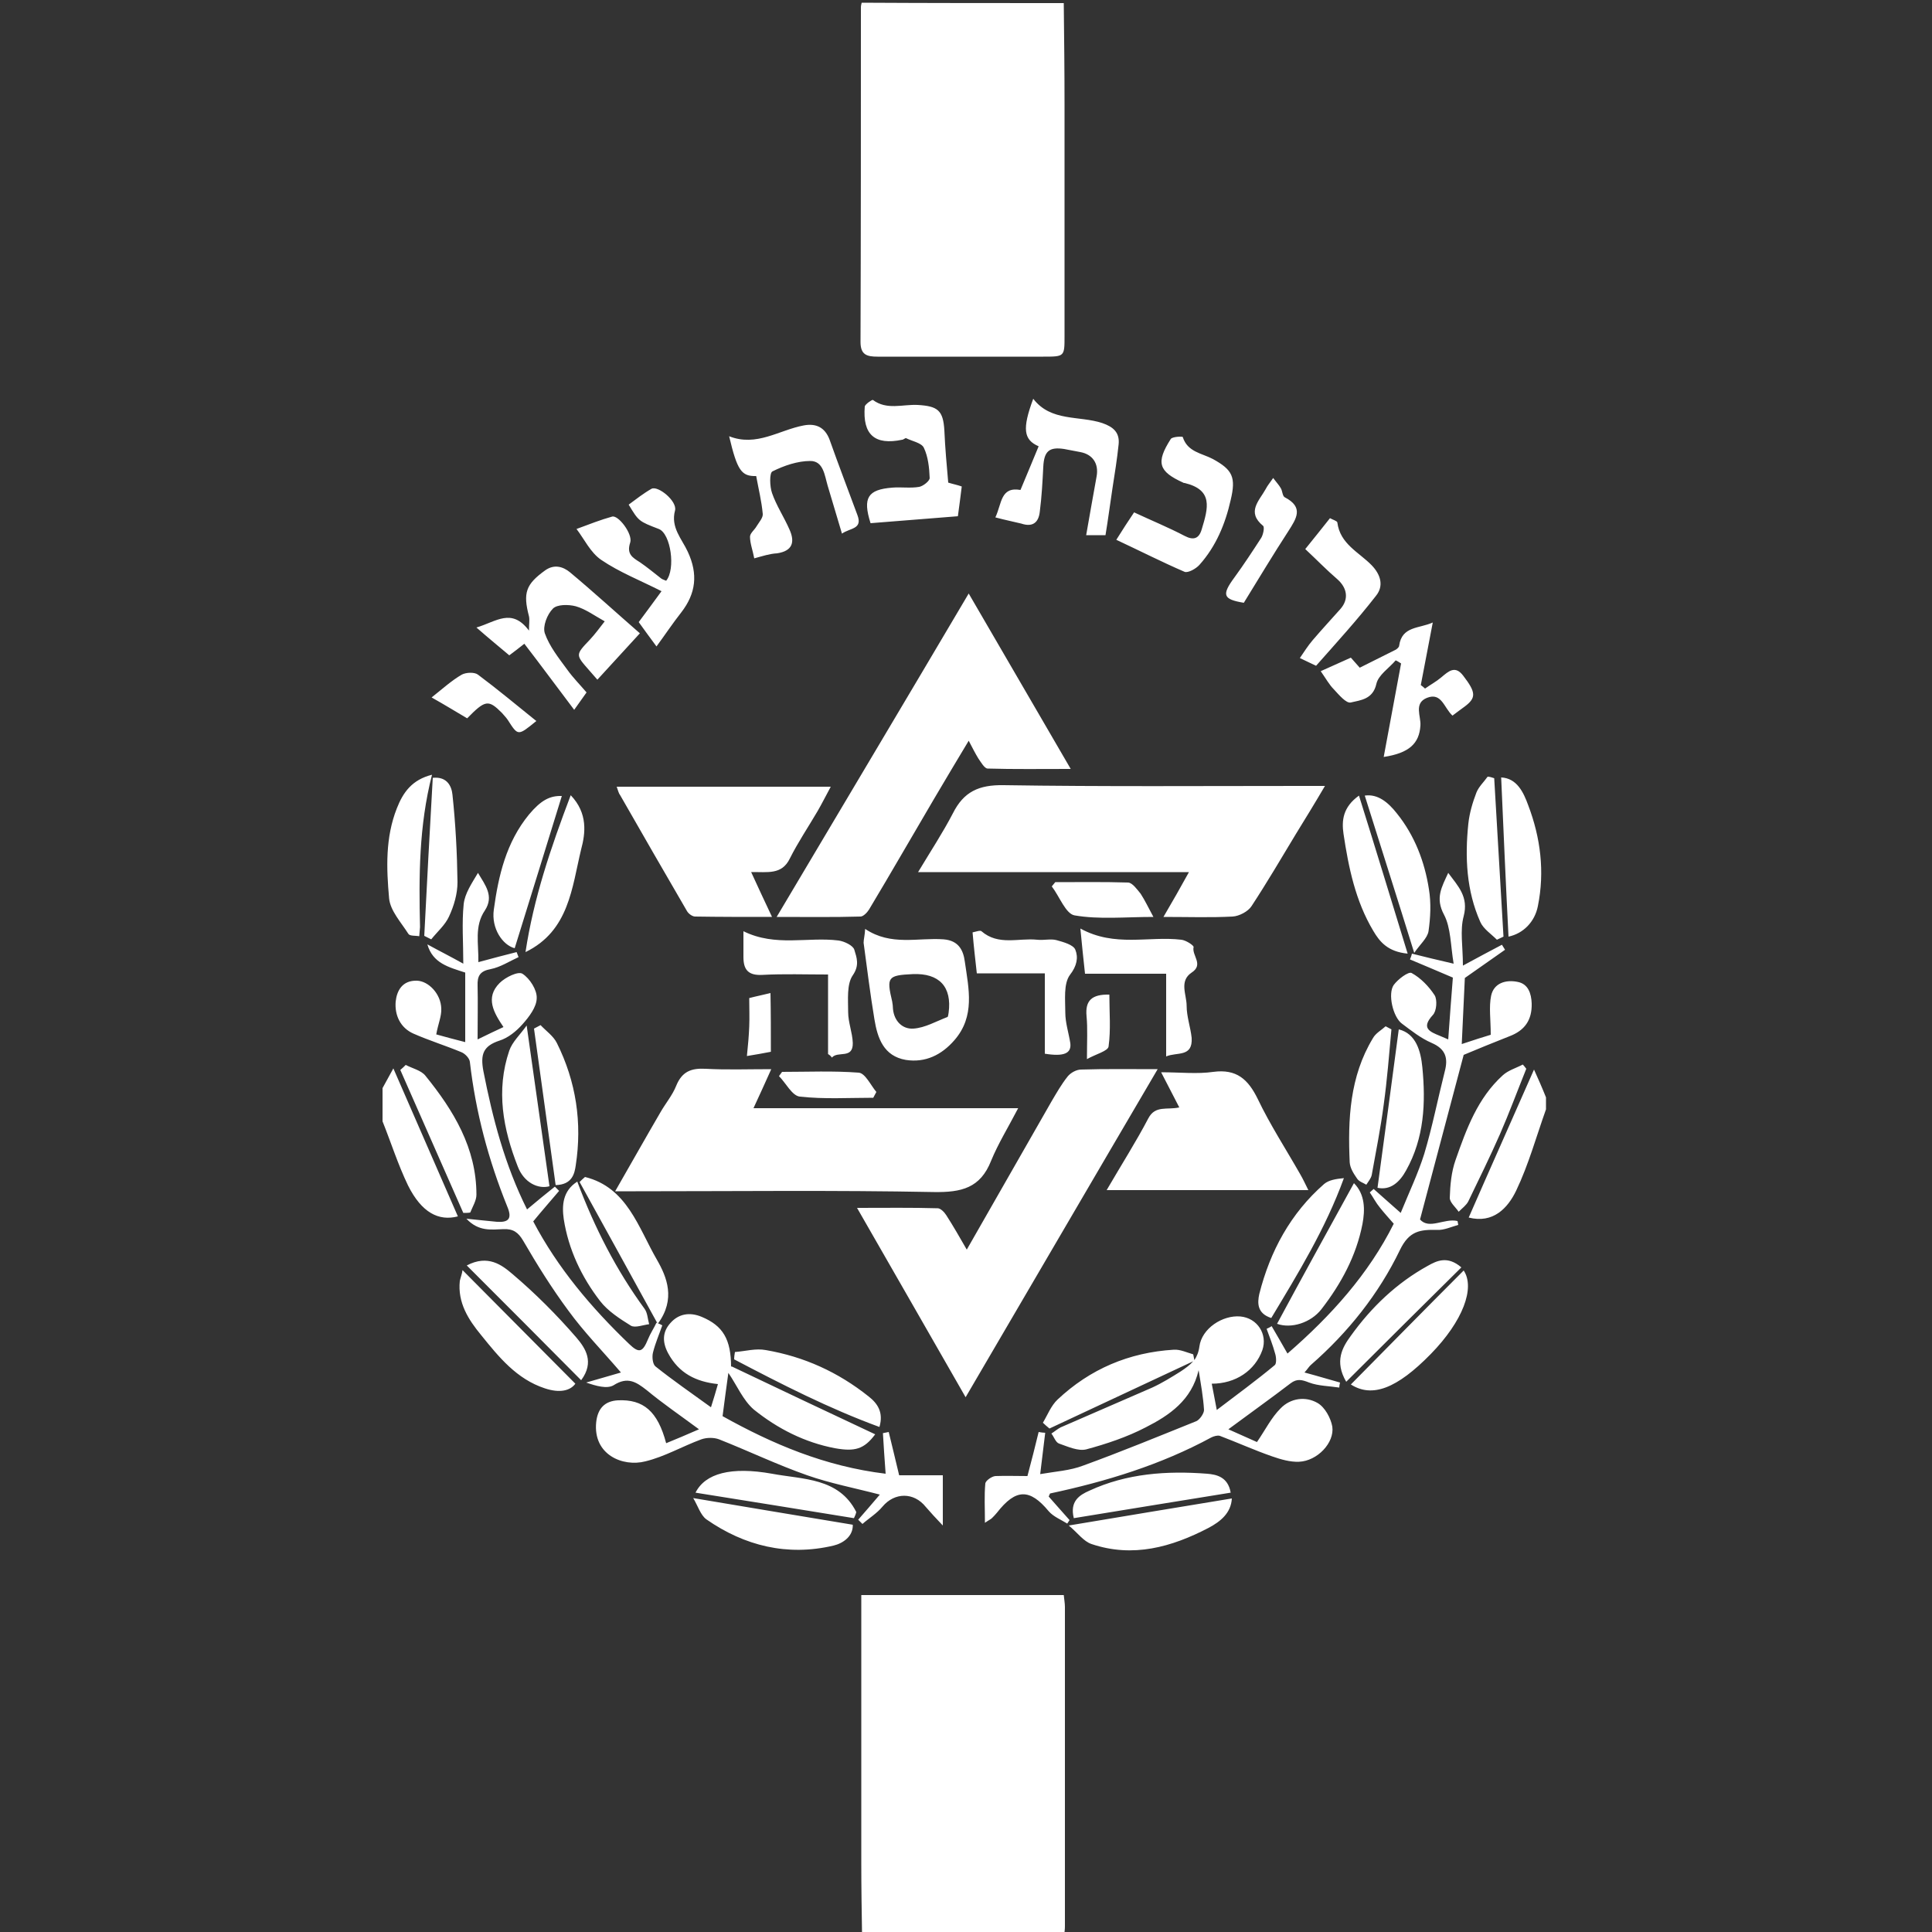 <svg xmlns="http://www.w3.org/2000/svg" width="500" height="500" viewBox="0 0 500 500"><rect x="0" y="0" width="500" height="500" fill="#333333" stroke="none"/><style type="text/css">.st0{fill:#FFFFFF;}</style><path class="st0" d="M164.5 308.3c25.7 0 51.5-.3 77.2.2 7.1.1 12-1 14.8-8.1 1.8-4.4 4.4-8.6 7-13.6h-68.5c1.7-3.7 3-6.5 4.6-10.1-6.2 0-11.6.2-17-.1-3.7-.2-6.1.7-7.6 4.4-1 2.5-2.8 4.6-4.1 6.9-3.8 6.5-7.5 13.1-11.7 20.4h5.3zM159.6 203.6c.4 1.1.5 1.7.9 2.2 5.7 10 11.5 20 17.3 30 .4.7 1.4 1.4 2.1 1.4 6.3.1 12.6.1 19.9.1-2-4.2-3.6-7.7-5.4-11.6 4.2-.1 7.9.8 10-3.5 2.1-4.2 4.8-8.2 7.2-12.3 1.1-1.9 2.1-3.9 3.4-6.3h-55.4zM267.4 103.2c-2.9 7.8-2.5 10.6 1.4 12.3-1.5 3.7-3.1 7.4-4.7 11.3-5.2-.9-4.8 3.5-6.5 7.1 2.6.7 4.7 1.1 6.7 1.6 3 1 4.5-.3 4.8-3.1.5-3.9.7-7.7.9-11.6.2-4 1.5-5.2 5.4-4.6l4.2.8c3.2.6 4.8 3 4.2 6.3-.9 5-1.8 10-2.7 15.2h5c.7-4.2 1.2-8.2 1.8-12.1.6-3.8 1.2-7.6 1.6-11.4.3-3-1.3-4.5-4.2-5.5-6-2-13.3-.3-17.9-6.3zM234.4 274.3c5.1.8 9.3-1.3 12.6-5.1 5.4-6.2 3.7-13.3 2.7-20.3-.4-3.1-1.7-5.5-5.5-5.8-6.6-.5-13.6 1.8-20.3-2.7-.1 1.8-.4 2.7-.4 3.6.9 6.6 1.7 13.2 2.8 19.8.8 4.9 2.4 9.5 8.1 10.5zm1.8-22.2c6.9-.3 10.2 3.3 9.3 10-.1.4-.1 1-.3 1.1-2.9 1.1-5.8 2.8-8.8 3-2.8.2-5-1.9-5.3-5.1 0-.6-.1-1.3-.2-1.9-1.5-6.3-1.2-6.8 5.3-7.1zM224.8 361.4c-7.9-6.3-16.7-10.3-26.6-12-2.6-.5-5.3.3-8 .5-.1.6-.2 1.2-.2 1.9 12.2 6.4 24.5 12.7 37.6 17.5 1.1-3.8-.5-6.1-2.8-7.9zM214.3 252.2v20.6c.4.2.7.5 1 .9 1.5-1.8 5.5.5 5.4-3.8-.1-2.7-1.2-5.3-1.2-8 0-3.2-.4-7.2 1.2-9.5 1.8-2.6 1-4.6.4-6.6-.3-1.1-2.6-2.2-4.1-2.4-8-1-16.3 1.7-24.6-2.4v6.7c0 3.2 1.2 4.8 4.9 4.6 5.6-.3 11.1-.1 17-.1zM351.7 205.9c-4.2 3-4.5 6.5-4 9.9 1.3 8.7 3.1 17.4 7.7 25.1 1.7 2.9 3.8 5.4 8.9 5.9-4.3-14-8.3-27.2-12.6-40.9zM319.5 149.4c-3.4 4.6-3 5.7 2.4 6.6 4-6.5 7.6-12.5 11.5-18.5 2.1-3.3 4.1-6.2-.9-8.8-.6-.3-.6-1.6-1-2.3-.5-.9-1.2-1.6-2-2.7-.9 1.3-1.5 2-1.9 2.8-1.7 3.1-5.1 6-.7 9.6.4.4 0 2.3-.5 3.1-2.2 3.4-4.5 6.9-6.9 10.2zM299.6 276.7c-7.4 0-13.6-.1-19.8.1-1.2 0-2.7.8-3.5 1.8-1.6 2-2.9 4.3-4.2 6.5-7.2 12.6-14.4 25.2-21.9 38.3-1.9-3.3-3.5-6.1-5.3-8.9-.5-.8-1.5-1.8-2.2-1.8-6.7-.2-13.4-.1-20.9-.1 9.6 16.7 18.7 32.6 28.1 49 16.7-28.5 32.9-56.3 49.7-84.9zM342 338.8c5.1-6.6 9-13.8 10.6-22 .7-3.7.7-7.7-2.2-10.6-6.7 12.2-13.4 24.3-19.9 36.4 3.6 1.3 8.7-.2 11.5-3.8zM339.7 165.7c-1.2 1.4-2.2 3-3.3 4.6 1.8.9 3 1.4 4.2 2 5.3-6 10.6-11.8 15.5-18.1 2.1-2.6 1.2-5.5-1.1-7.9-3.3-3.4-8.2-5.5-8.9-11.1-.1-.4-1.2-.7-1.9-1.1-2.1 2.7-4.1 5.1-6.4 8 2.9 2.7 5.5 5.4 8.3 7.8 2.6 2.3 3 5.2.8 7.7-2.4 2.7-4.9 5.4-7.2 8.1zM336.5 303.9c-3.7-6.5-7.8-12.8-11-19.5-2.5-5.1-5.5-7.8-11.5-7-4.2.6-8.6.1-13.5.1 1.8 3.5 3.2 6.2 4.7 9.1-3.2.7-6.2-.6-8 2.8-3.2 6.1-6.9 11.9-10.8 18.6h52.2c-.8-1.6-1.4-2.9-2.1-4.1zM306.6 138.7c-4.2-2.2-8.6-4-13.1-6.1-1.5 2.2-2.9 4.4-4.6 7.1 6.2 2.9 11.9 5.8 17.7 8.3.9.3 2.9-.8 3.8-1.8 4.3-4.8 6.7-10.6 8.1-16.8 1.4-5.9.5-7.8-4.6-10.6-2.8-1.5-6.6-1.8-7.8-5.7-.1-.2-2.7-.1-3.1.5-3.9 6.1-3.2 8.4 3.2 11.3.1.1.3.1.4.1 7.4 1.8 6.1 6.4 4.4 12-.7 2.4-2.1 2.9-4.4 1.7zM329 341.1c6.9-11.5 14-23 18.8-36.2-2.1.2-3.9.5-5.1 1.5-8.7 7.6-14 17.4-16.8 28.5-.5 2.3-.6 5 3.1 6.2zM369.7 241c.5-3.5.7-7.3.1-10.9-1.1-7.1-3.7-13.9-8.3-19.6-2.2-2.8-4.9-5.1-8.3-4.6 4.2 13.4 8.4 26.5 12.8 40.7 1.5-2.2 3.4-3.8 3.7-5.6zM355.3 268.7c-6 9.9-6.5 21-6 32.1.1 1.5 1 2.9 1.9 4.2.5.8 1.6 1.1 2.4 1.6.5-.8 1.2-1.6 1.4-2.5 1.1-6.1 2.3-12.1 3.1-18.2.9-6.5 1.4-13 2-19.5l-1.5-.8c-1.1 1-2.6 1.8-3.3 3.1zM363.9 302.9c4.7-8.4 5.1-17.5 4.2-26.7-.4-4.1-1.6-8.7-6.1-9.8-1.8 13.6-3.6 27-5.5 41 3.3.7 5.7-1.4 7.4-4.5zM193.3 273.3c2.4-.4 4.2-.7 6.2-1.1 0-5.2 0-10-.1-15.2-2 .5-3.6.8-5.5 1.3 0 2.5.1 5 0 7.4-.1 2.4-.3 4.7-.6 7.6zM237.9 126c-2.3.4-4.7 0-7 .2-6.3.5-7.7 2.6-5.6 9.2l22.6-1.8c.4-3 .7-5.2 1-7.7-1.1-.4-2.2-.6-3.5-1-.4-4.6-.8-8.9-1-13.5-.3-5.2-1.7-6.3-6.9-6.6-3.9-.2-8 1.4-11.6-1.3-.2-.1-2 1.1-2.1 1.7-.6 7.3 2.6 10.1 9.7 8.6.3 0 .8-.5 1-.4 1.6.8 4 1.2 4.6 2.5 1.1 2.3 1.4 5.2 1.5 7.8 0 .8-1.7 2.1-2.7 2.3zM349.6 170.2c-2.5 1.1-5.1 2.3-7.8 3.5 1.4 2 2.2 3.5 3.4 4.7 1.3 1.4 3.2 3.7 4.4 3.4 2.5-.6 5.7-.8 6.6-4.8.5-2.3 3.3-4.1 5-6.1.5.2.9.5 1.4.8-1.5 8-3 16.1-4.5 24.2 6.6-1 9.2-3.5 9.5-8.1.2-2.4-1.8-5.8 1.7-7.2 3.8-1.5 4.4 2.6 6.6 4.6 1.3-1 2.3-1.7 3.1-2.3 3.1-2.3 3-3.7-.3-8-2.1-2.8-3.8-1.2-5.7.4-1.3 1.1-2.8 1.9-4.2 2.9-.3-.3-.7-.6-1.1-.9 1-5.2 2-10.4 3.1-16.2-3.5 1.6-8 .9-8.7 6 0 .4-.6.9-1 1.1l-9.2 4.6c-.6-.7-1.4-1.6-2.3-2.6zM383.1 238.6c.8 1.8 2.8 3.1 4.3 4.6l1.7-.8-2.4-41c-.6-.2-1.2-.4-1.7-.4-1 1.4-2.3 2.6-2.9 4.1-1 2.6-1.8 5.3-2.1 8.1-.9 8.7-.5 17.3 3.1 25.4zM398 234.5c1.8-8.9.7-17.7-2.5-26.1-1.2-3.3-2.9-7-7-7.2.6 13.8 1.2 27.5 1.9 41.2 3.8-.8 6.8-3.8 7.6-7.9zM298.5 237.3c-1.4-2.6-2.2-4.3-3.3-6-.9-1.1-2.1-2.8-3.2-2.9-6.3-.2-12.6-.1-18.9-.1l-.9 1.1c2 2.6 3.6 7.1 5.9 7.5 6.4 1.1 13.1.4 20.4.4zM319 237.2c1.7-.1 4-1.3 4.9-2.7 4-6.1 7.7-12.4 11.5-18.7 2.4-3.9 4.8-7.8 7.5-12.4h-5.6c-25.9 0-51.7.2-77.6-.2-6.4-.1-10.3 1.7-13.1 7.3-2.6 5-5.7 9.7-9 15.2h70.1c-2.2 4-4.2 7.5-6.6 11.6 6.5 0 12.2.2 17.9-.1zM226.8 282.6c-1.5-1.8-2.9-4.9-4.6-5-6.6-.5-13.2-.2-19.8-.2l-.8 1.1c1.8 1.8 3.4 5.1 5.4 5.3 6.3.7 12.7.3 19 .3.2-.4.5-.9.8-1.5zM278.3 245.8c-.5-1.3-3.1-2-4.9-2.5-1.5-.4-3.3.1-5-.1-4.8-.5-10 1.6-14.4-2.2-.3-.3-1.4.1-2.3.3.3 3.6.7 7 1.1 10.6h17.6v20.8c5 .8 6.9-.1 6.6-2.7-.4-2.6-1.3-5.3-1.3-7.9 0-3.3-.5-7.5 1.2-9.8 1.8-2.3 2.2-4.5 1.4-6.5zM308.4 251.7c3.2-2.1 0-4.4.5-6.6.1-.4-2-1.8-3.2-1.9-8.4-1-17.2 2-26.1-2.9.4 4.4.8 7.9 1.2 11.7h21v21.4c2.8-1.2 6.9.3 6.6-4.8-.3-2.8-1.3-5.5-1.3-8.3 0-2.9-2-6.4 1.3-8.6zM286.9 270.8c.6-4.3.2-8.9.2-13.4-4.5-.1-6.3 1.5-5.9 5.6.3 3.2.1 6.5.1 11.1 2.3-1.3 5.5-2.1 5.6-3.3zM222.7 237.2c.7 0 1.7-1 2.2-1.8 5.7-9.5 11.2-19.1 16.8-28.6 2.9-4.9 5.8-9.8 9-15.1 1 1.9 1.7 3.3 2.5 4.6.7 1 1.6 2.6 2.4 2.6 6.8.2 13.6.1 21.5.1-9-15.5-17.5-30.1-26.4-45.4-16.6 28.1-32.9 55.4-49.7 83.7 8 0 14.8.1 21.7-.1zM227.1 92.3h42.9c5.5 0 5.5 0 5.5-5.3v-59.7c0-8.8-.1-17.7-.2-26.5-17.4 0-34.8 0-52.3-.1-.1.4-.2.8-.2 1.2 0 28.9 0 57.7-.1 86.6 0 3.3 1.6 3.8 4.4 3.8zM282.5 399.6c10.7 3.6 20.7.8 30.3-4.2 3-1.6 5.8-3.8 6-7.6-13.9 2.3-27.4 4.5-42.2 7 2.3 1.9 3.8 4.1 5.9 4.8zM222.9 412.8v69.3c0 6.2.1 12.5.2 18.7h52.3c.1-.8.2-1.5.2-2.3v-82.6c0-1-.2-2-.3-3.1h-52.4zM189.3 353.6zM223.2 394.4c1.7-1.5 3.7-2.7 5.2-4.5 3.1-3.7 8.1-3.8 11.2.1 1.2 1.4 2.5 2.8 4.4 4.8v-13h-11.3c-1-4.1-1.8-7.6-2.7-11.2l-1.5.3c.2 3.3.4 6.6.7 10.5-15.7-1.9-29.3-7.7-42.2-14.9.5-4 1-7.5 1.5-11.2 2.2 3.2 3.8 7.1 6.6 9.5 6.1 4.9 13.1 8.5 21 10 5.1.9 7.5.3 10.4-3.6-12.4-5.8-24.8-11.7-37.2-17.6 0 0-.1.1-.1.2 0-7.2-2.1-10.7-7.6-13-3.1-1.3-6-.8-8.1 1.6-2 2.2-2.2 4.8-.6 7.8 2.8 5.2 7.2 7.4 12.9 8-.6 2.1-1.1 3.8-1.8 6-5.1-3.7-9.9-7-14.4-10.6-.7-.6-.9-2.5-.6-3.6.6-2.4 1.6-4.7 2.4-7-.4-.2-.7-.4-1.1-.5 4.6-6.3 2.3-12-.3-16.5-4.8-8.3-7.7-18.7-18.6-21.4-.5.4-1 .9-1.4 1.3 6.6 11.9 13.1 23.8 20.1 36.5-.1 0-.1 0-.2-.1-.7 1.5-1.6 2.8-2.2 4.3-1.4 3.4-2.3 3.7-4.9 1.2-9.8-9.4-18.5-19.7-24.8-31.7 2.2-2.7 4.5-5.3 6.7-7.9l-1.1-1.1c-2.4 1.9-4.7 3.8-7.2 5.9-5.8-11.6-8.9-23.6-11.3-35.8-.8-4.3-.1-6.5 4.2-7.9 2.2-.7 4.3-2.4 5.9-4.2 1.7-1.9 3.7-4.5 3.7-6.8.1-2.1-1.8-5.1-3.7-6.3-1.1-.7-4.4.9-5.9 2.4-3.8 3.8-1.5 7.7 1 11.4-2.2 1-4 1.9-6.7 3.2 0-5.2.1-9.6 0-13.9-.1-2.5.6-3.8 3.4-4.3 2.5-.5 4.8-2 7.2-3.1l-.5-1.3c-3.1.8-6.3 1.6-9.9 2.6.1-4.8-1.1-9.3 1.7-13.4 2.4-3.7.1-6.5-1.8-9.7-1.6 2.7-3.4 5.3-3.7 8.1-.5 4.9-.1 9.8-.1 15.4-3.4-1.9-6.4-3.4-9.3-5 1.4 4.9 5.5 5.9 9.8 7.3v18c-2.7-.7-5.4-1.4-7.5-2 .5-2.8 1.4-4.7 1.3-6.7-.1-3.8-3.3-7.1-6.3-7.2-3.8-.1-5.2 2.6-5.5 5.4-.3 3.5 1.2 6.8 4.6 8.3 4.1 1.8 8.3 3.1 12.4 4.8 1 .4 2.1 1.6 2.2 2.5 1.5 13 4.8 25.4 9.7 37.5 1.3 3.1.3 4.1-2.7 3.9-2.4-.2-4.7-.5-7.9-.8 3.2 3.4 6.5 2.8 9.6 2.7 2.5-.1 3.8.8 5.1 3 3.6 6.2 7.4 12.3 11.7 18.1 4 5.5 8.8 10.4 13.6 16-3.2.9-6.1 1.8-9 2.6 2.6.9 5.4 1.7 7.1.7 3.6-2.3 5.8-.9 8.6 1.3 4.1 3.4 8.5 6.4 13.5 10.1-3.2 1.4-5.8 2.5-8.5 3.6-2.2-8.3-5.9-11.4-12.5-11.1-3.4.2-5.2 2.1-5.6 5.6-.9 8.5 6.9 11.7 12.7 10.2 5-1.2 9.6-3.9 14.5-5.7 1.4-.5 3.3-.5 4.6 0 7.6 3 15.1 6.6 22.8 9.3 6 2.1 12.3 3.3 18.8 5-2 2.4-3.8 4.4-5.6 6.5l1.1 1.1zm-34.3-39.8l-.1.1c.1 0 .1-.1.1-.1zM119 331.5c-.6 5.6 2.2 10 5.5 14 4.6 5.7 9.2 11.4 16.5 13.8 3.9 1.3 6.6.6 7.9-1.2-9.7-9.8-19.4-19.5-29.2-29.4-.1.9-.5 1.9-.7 2.8zM182.8 393.2c9.9 6.9 21 9.6 32.9 6.8 2.5-.6 5.1-2.4 5-5.4-13.8-2.3-27.1-4.5-41.3-6.9 1.2 2 1.9 4.4 3.4 5.5zM199.8 381.4c-10.6-1.9-17.3-.1-19.8 4.9 13.9 2.2 27.4 4.4 41 6.6.3-.6.5-1.1.6-1.6-4.5-8.9-13.8-8.4-21.8-9.9zM149.2 346.2c-5.1-5.9-10.7-11.5-16.6-16.5-2.7-2.3-6.3-5.1-11.8-2.2 10.1 10.1 19.8 19.8 29.6 29.7 3.5-4.7 1.1-8.3-1.2-11zM395 276.6c-.3-.4-.6-.8-.9-1.1-1.7.9-3.8 1.5-5.2 2.8-6.5 5.9-9.4 13.9-12.2 21.9-1.1 3.1-1.4 6.5-1.5 9.8 0 1.2 1.5 2.4 2.3 3.6.9-.9 2-1.7 2.5-2.7 2.8-5.8 5.6-11.5 8.2-17.4 2.4-5.5 4.5-11.2 6.8-16.9zM397 276.8c-5.8 13.2-11.4 25.7-16.9 38.3 6.3 1.6 10.1-2.4 12.3-7 3.2-6.7 5.2-14 7.7-21v-3.1c-1-2.5-2.1-5-3.1-7.2zM349.6 358.3c5.5 3.5 11.9 1.1 20.7-7.9 8.3-8.5 11.5-17.1 8.5-21.6-9.9 9.9-19.6 19.8-29.2 29.5zM312.4 381.4c-10.4-.8-20.8-.1-30.5 4.4-2.5 1.1-5.1 2.7-4 7.1 13.5-2.2 26.9-4.4 40.6-6.6-.7-4.1-3.7-4.7-6.1-4.9zM318.8 387.8zM369.5 327.6c-8 4.4-14.6 10.7-19.9 18.1-2.2 3-4.3 6.6-1.2 11.9 10.3-10.3 20-19.9 29.8-29.6-3.6-3.1-6.4-1.7-8.7-.4zM339.3 353.2c9.6-8.4 17.5-18.3 23-29.7 2.4-5 5.3-5.3 9.6-5.2 1.8.1 3.7-.8 5.5-1.3l-.2-1c-3.4-.8-7.3 2.3-9.7-.4 3.9-14.7 7.6-28.6 11.3-42.6 3.6-1.5 7.7-3.2 11.8-4.8 4-1.5 5.9-4.2 5.8-8.5-.1-2.6-.9-5.1-3.7-5.6-3-.6-6.1.3-6.8 3.6-.6 2.9-.1 6.1-.1 10.1-1.7.5-4.2 1.3-7.5 2.4.3-6.8.6-12.7.8-17.1 4.3-3 7.3-5.1 10.4-7.3l-.8-1.3c-3 1.6-6.1 3.2-10.1 5.4 0-5-.8-9.1.2-12.8 1.3-5-1.4-7.7-4-11.2-1.7 3.7-3.4 6.5-1.1 10.8 1.8 3.4 1.7 8 2.5 12.7-4.4-1-7.6-1.8-10.8-2.6-.1.5-.3 1-.5 1.5 3.6 1.5 7.1 3 11.1 4.7-.4 5-.8 10.3-1.2 16-1.2-.5-1.6-.7-2.1-.9-2.7-1.1-5-2-1.9-5.4 1-1 1.2-3.9.5-5.1-1.5-2.3-3.6-4.5-6-5.8-.8-.4-3.5 1.6-4.6 3.1-1.6 2.3-.2 8.3 2.1 10 2.4 1.8 4.9 3.8 7.7 5 3.7 1.6 4.3 4 3.4 7.4-1.8 7.1-3.2 14.3-5.3 21.3-1.6 5.1-3.9 9.9-6.1 15.3-2.8-2.5-4.9-4.3-7-6.2l-1 .9c.9 1.3 1.6 2.7 2.6 3.9 1.1 1.4 2.3 2.7 3.6 4.2-6.5 13-16.2 23.8-27.5 33.6-1.5-2.6-2.8-4.9-4.1-7.1-.4.3-.9.5-1.3.7.8 2.2 1.6 4.2 2.2 6.4.3.9.4 2.6-.1 3-4.7 3.9-9.6 7.5-15 11.6-.6-3-.9-4.9-1.3-6.8 6.2 0 11.2-3.4 13.1-8.7 1.4-4.1-1.3-8.3-5.7-8.7-4.6-.4-10 3.1-10.6 7.8-.2 1.5-.7 2.6-1.3 3.5l-.3-1.5c-1.7-.5-3.4-1.3-5-1.2-11.6.7-21.7 5-30.1 12.9-1.7 1.6-2.6 4-3.8 6 .5.5 1.1 1 1.7 1.5l37.2-17.4c-.9 1-2 1.8-3.2 2.6-2.4 1.5-4.8 3-7.4 4.2l-23.7 10.3c-.8.4-1.6 1.1-2.4 1.6.7.9 1.1 2.3 2 2.6 2.3.8 4.9 2 7 1.5 5.2-1.4 10.6-3.2 15.4-5.7 6.1-3.1 11.9-7 13.7-14.8.6 3.7 1.2 7 1.4 10.3 0 .9-1.1 2.5-2 2.9-9.7 3.9-19.4 7.9-29.3 11.5-3.4 1.3-7.1 1.5-11.1 2.2.5-4.2.9-7.4 1.3-10.7-.5 0-1.1-.1-1.7-.2-.9 3.7-1.8 7.3-2.9 11.4-2.7 0-5.6-.1-8.3 0-1 .1-2.5 1.2-2.6 1.9-.3 3.2-.1 6.4-.1 10.2 1-.7 1.5-.9 1.8-1.2.4-.4.9-.9 1.3-1.4 4.9-6.3 8.5-6.3 13.4-.4 1.2 1.4 3.2 2.2 4.8 3.2l.6-.9c-1.9-2.1-3.7-4.2-5.4-6.1.3-.6.3-.8.4-.8 14.5-3.1 28.6-7.4 41.7-14.5.6-.3 1.6-.6 2.2-.4 4.5 1.7 8.9 3.7 13.5 5.3 2.3.8 4.7 1.5 7 1.4 4.7-.2 9.2-4.9 8.6-9.1-.4-2.2-1.9-5-3.8-6.1-3.1-1.8-7-1.3-9.6 1.4-2.4 2.4-3.9 5.5-6.1 8.7l-7.4-3.3c5.8-4.3 11-8 16.1-11.9 1.7-1.3 3-.9 4.8-.2 2.4.9 5.2.9 7.8 1.3 0-.4.1-.9.2-1.3-2.9-.8-5.8-1.7-9.2-2.6.9-1 1.2-1.6 1.7-2zM145.9 315.5c1.2 7.8 4.6 15 9.4 21.2 2 2.6 5.1 4.6 8 6.4 1.1.6 3.1-.2 4.7-.4-.4-1.4-.4-2.9-1.2-4-7.3-10-12.9-20.9-17.4-32.9-3.8 2.4-4 6.2-3.5 9.7zM139.9 265.3l-1.7.9 5.6 40.5c4.3-.1 4.9-3 5.2-5.1 1.7-11 .1-21.7-4.9-31.7-.9-1.8-2.8-3.1-4.2-4.6zM131.8 271.9c-3.5 10.3-1.6 20.3 2.2 30 1.6 4.2 5.3 5.9 8.2 5.1-1.9-13.4-3.8-26.9-5.9-41.6-1.7 2.4-3.7 4.2-4.5 6.5zM195.7 123.2c.6 3.3 1.4 6.5 1.7 9.8.1 1-1 2.2-1.6 3.2-.5.9-1.7 1.8-1.7 2.7 0 1.7.7 3.5 1.1 5.6 2.2-.6 4-1.2 5.9-1.3 4-.6 4.7-2.9 3.2-6.2-1.4-3.2-3.4-6.2-4.5-9.4-.6-1.7-.7-5.2.1-5.6 3-1.5 6.5-2.7 9.8-2.7 3.4 0 3.7 3.7 4.5 6.4 1.2 4 2.4 8 3.7 12.4 2.1-1.5 5.4-1.1 4-4.8-2.4-6.5-4.9-13-7.2-19.5-1.2-3.2-3.5-4.3-6.7-3.7-6.4 1.2-12.2 5.6-19.3 2.8 2.1 8.9 3.2 10.4 7 10.3zM135.7 166.6c4.4 5.7 8.5 11.3 12.9 17.1l3.2-4.5c-1.7-2-3.5-3.8-5-5.9-2.2-3-4.6-6-5.8-9.4-.6-1.8.6-4.9 2.1-6.4 1.1-1.1 4-1.1 5.9-.6 2.5.7 4.8 2.4 7.5 3.9-1.4 1.8-2.5 3.3-3.8 4.7-3.8 4-3.8 3.9-.2 8 .6.7 1.3 1.5 2.1 2.4 3.5-3.8 6.8-7.4 11-12-6.2-5.4-12.1-10.8-18.1-15.8-1.7-1.4-4-2.2-6.4-.5-5 3.6-5.8 5.8-4.2 11.9.2.9 0 1.9 0 3.7-4.5-6-8.5-2.3-13.6-.8 3.2 2.8 5.9 5 8.5 7.2 1.3-1 2.3-1.7 3.9-3zM155.6 144.9c4.7 3.2 10.1 5.3 15.6 8.1-2.3 3.1-4 5.5-5.9 8 1.5 2.1 2.9 4 4.6 6.3 2.2-3 4.2-6 6.4-8.8 3.8-4.9 4.4-9.9 1.7-15.7-1.5-3.3-4.5-6.3-3.3-10.7.6-2.4-4.4-6.5-6.1-5.6-2.1 1.2-4 2.7-5.9 4.1 2.6 4.3 2.6 4.3 7.8 6.3 3.1 1.2 4.4 10.4 1.9 13.4-.4-.2-.9-.3-1.3-.6-1.8-1.4-3.6-2.9-5.5-4.2-1.9-1.2-3.5-2.1-2.5-5.1.7-2.2-3.1-7.2-4.7-6.7-2.9.8-5.7 1.9-9.2 3.2 2 2.6 3.6 6.1 6.4 8zM147.7 205.8c-5.2 13.7-9.6 26.7-11.7 40.6 11.3-5.5 12-16.7 14.4-26.6 1.1-4.1 1.8-9.3-2.7-14zM165.6 163.9zM99 281.6v8.6c2.2 5.5 4 11.2 6.6 16.6 3.5 7 7.9 9.3 12.9 8-5.5-12.6-11-25.2-16.7-38.3-1 1.8-1.9 3.5-2.8 5.1zM112 201.3c-.8 13.7-1.5 27.3-2.2 40.9l1.8.9c1.6-2 3.6-3.7 4.6-5.9 1.3-2.8 2.2-5.9 2.2-8.9-.1-7.5-.5-15.1-1.3-22.6-.2-2.1-1.3-4.8-5.1-4.4zM105.7 241.7c.4.6 1.9.4 2.8.6l.2-2.4c-.3-13-.3-26.1 3.1-39.4-5.2 1.3-7.5 4.6-9.1 8.7-3 7.6-2.7 15.5-2 23.3.3 3.2 3.1 6.2 5 9.2zM121.7 313.8c.6-1.5 1.6-3.1 1.6-4.6 0-12.1-5.9-21.8-13.2-30.8-1.1-1.4-3.4-1.9-5.1-2.8-.4.4-.9.9-1.4 1.3l16.3 37c.6 0 1.3 0 1.8-.1zM129.9 184.5c.5.6 1.1 1.2 1.5 1.8 2.7 4.2 2.6 4.2 7.4.3-5.1-4.1-10-8.2-15.1-12-.9-.7-3.1-.6-4.2 0-2.6 1.5-4.9 3.6-7.8 5.9 3.4 1.9 6.3 3.7 9.2 5.4 4.7-4.8 5.5-4.9 9-1.4zM109.8 242.2zM136.9 210.8c-5.9 7.2-7.9 15.8-9.1 24.6-.7 4.9 2.3 9.2 5.4 10 4.1-13.1 8.1-26.2 12.2-39.4-3.1-.1-5.4 1.1-8.5 4.8z"/></svg>